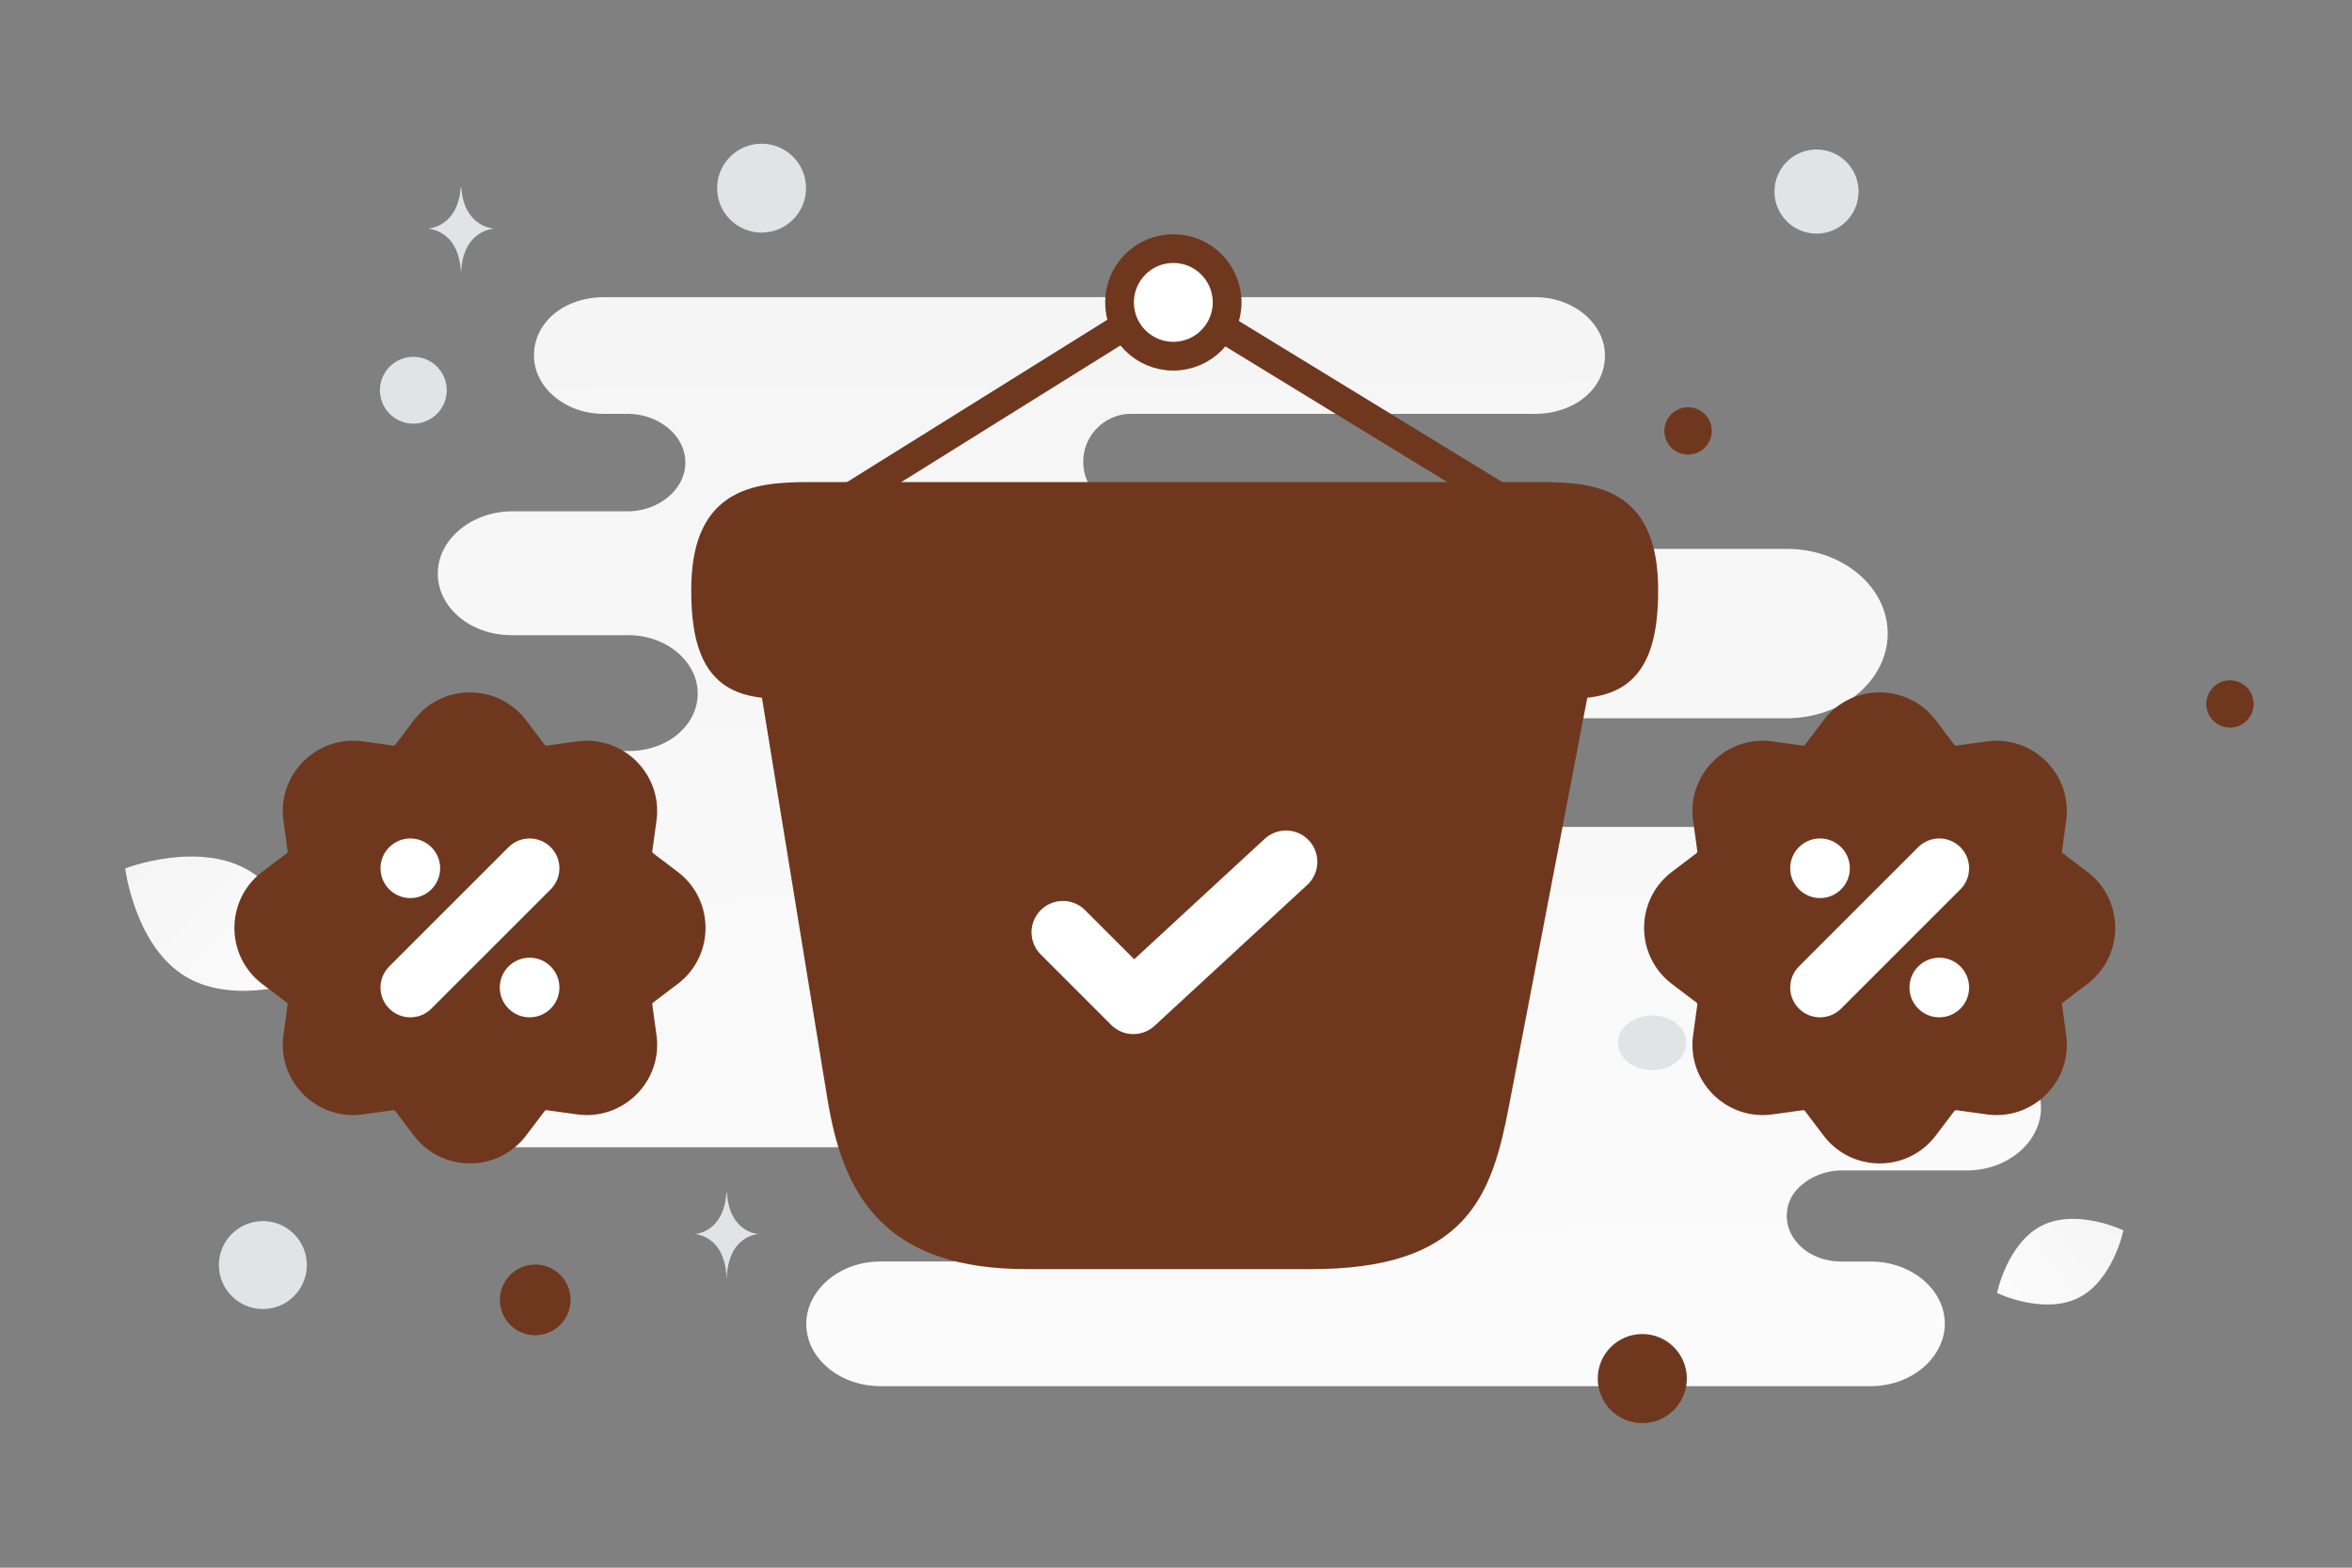 <svg width="900" height="600" viewBox="0 0 900 600" fill="none" xmlns="http://www.w3.org/2000/svg"><rect x="0" y="0" width="900" height="600" fill="#808080" stroke="none"/><path fill="transparent" d="M0 0h900v600H0z"/><path d="M752.563 399.649h-55.005c-13.479 0-24.771-9.174-24.771-20.793 0-5.81 2.914-11.008 7.285-14.677 4.372-3.67 10.564-6.116 17.486-6.116h8.014c6.921 0 13.114-2.446 17.485-6.115 4.371-3.67 7.285-8.868 7.285-14.678 0-11.313-10.928-20.792-24.77-20.792H537.565c-4.389 0-7.21-5.396-7.21-9.785 0-11.008-10.564-19.876-23.678-19.876h-62.521a5.962 5.962 0 1 1 0-11.925h239.559c10.564 0 20.4-3.669 27.321-9.479 6.921-5.81 11.292-14.066 11.292-22.933 0-18.041-17.485-32.412-38.613-32.412H559.986c-19.414 0-38.631-14.983-58.045-14.983h-69.079c-10.133 0-18.347-8.214-18.347-18.347 0-10.132 8.214-18.347 18.347-18.347h154.684c7.286 0 14.207-2.446 18.943-6.421 4.735-3.975 7.649-9.479 7.649-15.9 0-12.231-12.021-22.322-26.592-22.322H230.92c-7.286 0-14.207 2.446-18.943 6.421-4.735 3.976-7.649 9.48-7.649 15.901 0 12.231 12.021 22.321 26.592 22.321h9.107c12.021 0 22.221 8.256 22.221 18.653 0 5.198-2.55 9.785-6.557 13.148-4.007 3.364-9.472 5.504-15.664 5.504h-44.078c-7.649 0-14.935 2.752-20.035 7.033-5.1 4.281-8.378 10.091-8.378 16.818 0 13.148 12.749 23.544 28.049 23.544h44.806c14.571 0 26.592 10.091 26.592 22.322 0 6.116-2.914 11.62-7.65 15.595-4.735 3.975-11.292 6.421-18.578 6.421h-40.07c-6.557 0-12.385 2.14-16.757 5.81-4.371 3.669-6.921 8.561-6.921 14.065 0 11.008 10.564 19.876 23.678 19.876h32.421c18.578 0 33.513 12.537 33.513 28.131 0 7.645-3.643 14.983-9.836 19.876-6.192 5.198-14.571 8.256-23.677 8.256h-45.171c-9.107 0-17.485 3.057-23.313 8.256-6.193 4.892-9.836 11.925-9.836 19.569 0 15.289 14.935 27.826 33.149 27.826h139.478c15.404 0 30.535 8.562 45.939 8.562h25.402c9.711 0 17.582 7.871 17.582 17.582 0 9.71-7.871 17.582-17.582 17.582h-61.83c-8.014 0-14.935 2.752-20.035 7.033-5.1 4.281-8.378 10.396-8.378 16.817 0 13.149 12.749 23.851 28.413 23.851h378.847c8.014 0 14.936-2.752 20.036-7.033 5.099-4.281 8.378-10.396 8.378-16.818 0-13.148-12.75-23.85-28.414-23.85h-11.292c-11.657 0-20.764-7.95-20.764-17.429 0-4.893 2.186-9.174 6.193-12.231 3.643-3.058 9.107-5.199 14.935-5.199h47.72c8.014 0 14.936-2.752 20.036-7.032 5.099-4.281 8.378-10.397 8.378-16.818 0-13.76-12.75-24.462-28.414-24.462z" fill="url(#a)"/><path d="M795.242 496.758c-13.349 6.621-31.065-1.893-31.065-1.893s3.937-19.245 17.293-25.858c13.348-6.621 31.057 1.884 31.057 1.884s-3.937 19.245-17.285 25.867z" fill="url(#b)"/><path d="M71.062 373.779c19.491 11.682 47.455.883 47.455.883s-3.656-29.735-23.16-41.404c-19.49-11.681-47.443-.896-47.443-.896s3.657 29.735 23.148 41.417z" fill="url(#c)"/><circle cx="645.942" cy="164.934" r="9.065" transform="rotate(180 645.942 164.934)" fill="#6f381e"/><circle cx="628.431" cy="527.623" r="17.049" transform="rotate(180 628.431 527.623)" fill="#6f381e"/><circle r="13.533" transform="matrix(-1 0 0 1 204.812 497.505)" fill="#6f381e"/><circle r="9.061" transform="matrix(-1 0 0 1 853.308 269.43)" fill="#6f381e"/><circle r="16.827" transform="matrix(-1 0 0 1 100.586 484.172)" fill="#E1E4E5"/><circle r="12.807" transform="matrix(-1 0 0 1 758.313 374.849)" fill="#E1E4E5"/><circle r="16.098" transform="matrix(-1 0 0 1 695.096 73.315)" fill="#E1E4E5"/><circle r="12.786" transform="scale(1 -1) rotate(-75 -18.241 -177.742)" fill="#E1E4E5"/><circle r="17.009" transform="matrix(-1 0 0 1 291.422 72.01)" fill="#E1E4E5"/><ellipse rx="13.084" ry="10.467" transform="matrix(-1 0 0 1 632.227 399.112)" fill="#E1E4E5"/><path d="M176.297 71.627h.186c1.104 15.638 12.734 15.879 12.734 15.879s-12.825.25-12.825 18.319c0-18.069-12.824-18.32-12.824-18.32s11.625-.24 12.729-15.878zm101.662 384.852h.179c1.059 15.591 12.225 15.831 12.225 15.831s-12.313.25-12.313 18.266c0-18.016-12.312-18.266-12.312-18.266s11.161-.24 12.221-15.831z" fill="#E1E4E5"/><path d="M446.403 114.707 327.1 189.125m123.935-73.903 120.845 73.903" stroke="#6f381e" stroke-width="11" stroke-miterlimit="10" stroke-linecap="round" stroke-linejoin="round"/><path d="M270 225.98c0-33.282 17.77-35.98 39.849-35.98h279.302C611.23 190 629 192.698 629 225.98c0 38.678-17.77 35.98-39.849 35.98H309.849c-22.079 0-39.849 2.698-39.849-35.98z" fill="#6f381e" stroke="#6f381e" stroke-width="11"/><path d="m296.728 264.575 25.34 155.28c5.751 34.866 19.59 60.386 70.99 60.386h108.373c55.893 0 64.16-24.442 70.63-58.23l30.193-157.436" fill="#6f381e"/><path d="m296.728 264.575 25.34 155.28c5.751 34.866 19.59 60.386 70.99 60.386h108.373c55.893 0 64.16-24.442 70.63-58.23l30.193-157.436" stroke="#6f381e" stroke-width="11" stroke-linecap="round"/><path d="m406.719 356.817 26.958 26.958 58.41-53.917" stroke="#fff" stroke-width="24" stroke-linecap="round" stroke-linejoin="round"/><path d="m717.071 273.933-19.299 17.842-38.597 8.011-2.185 28.402-8.375 10.196-10.559 24.76c6.554 4.491 19.954 13.691 21.119 14.565 1.165.874-3.884 8.618-6.554 12.381v16.021c5.462 3.277 16.822 9.904 18.57 10.196 2.185.364 14.201-1.457 15.658-2.913 1.456-1.457 18.206 15.657 21.483 17.842 3.277 2.185 14.201 5.462 16.022 5.098 1.456-.292 8.375-7.647 11.652-11.288l16.75-6.555 28.037-5.097 2.913-29.495 13.109-22.575 1.456-13.109-20.391-26.217-4.369-27.674-37.505-6.19-18.935-14.201z" fill="#6f381e"/><path fill-rule="evenodd" clip-rule="evenodd" d="m733.498 295.865-7.084-9.342c-3.594-4.74-10.72-4.74-14.314 0l-7.084 9.342a18.863 18.863 0 0 1-17.599 7.29l-11.615-1.597c-5.893-.81-10.932 4.228-10.121 10.121l1.597 11.615a18.863 18.863 0 0 1-7.29 17.599l-9.342 7.084c-4.74 3.594-4.74 10.72 0 14.314l9.342 7.084a18.863 18.863 0 0 1 7.29 17.599l-1.597 11.615c-.811 5.893 4.228 10.932 10.121 10.122l11.615-1.597a18.86 18.86 0 0 1 17.599 7.289l7.084 9.343c3.594 4.74 10.72 4.74 14.314 0l7.084-9.343a18.86 18.86 0 0 1 17.599-7.289l11.615 1.597c5.893.81 10.932-4.229 10.121-10.122l-1.597-11.615a18.863 18.863 0 0 1 7.29-17.599l9.343-7.084c4.74-3.594 4.74-10.72 0-14.314l-9.343-7.084a18.863 18.863 0 0 1-7.29-17.599l1.597-11.615c.811-5.893-4.228-10.931-10.121-10.121l-11.615 1.597a18.863 18.863 0 0 1-17.599-7.29zm7.23-20.196c-10.782-14.22-32.16-14.22-42.942 0l-7.084 9.343a.9.9 0 0 1-.838.347l-11.615-1.597c-17.679-2.431-32.795 12.685-30.365 30.364l1.597 11.615a.895.895 0 0 1-.347.838l-9.342 7.084c-14.22 10.783-14.22 32.16 0 42.942l9.342 7.084a.896.896 0 0 1 .347.838l-1.597 11.615c-2.43 17.68 12.686 32.796 30.365 30.365l11.615-1.597a.897.897 0 0 1 .838.347l7.084 9.342c10.782 14.22 32.16 14.22 42.942 0l7.084-9.342a.897.897 0 0 1 .838-.347l11.615 1.597c17.679 2.431 32.795-12.685 30.365-30.365l-1.597-11.615a.896.896 0 0 1 .347-.838l9.342-7.084c14.22-10.782 14.22-32.159 0-42.942l-9.342-7.084a.895.895 0 0 1-.347-.838l1.597-11.615c2.43-17.679-12.686-32.795-30.365-30.364l-11.615 1.597a.9.9 0 0 1-.838-.347l-7.084-9.343z" fill="#6f381e"/><path d="m750.142 340.383-45.637 45.637c-4.455 4.455-11.679 4.455-16.135 0-4.456-4.456-4.456-11.68 0-16.135l45.637-45.638c4.456-4.455 11.68-4.455 16.135 0 4.456 4.456 4.456 11.68 0 16.136zm-42.295-8.068c0 6.301-5.108 11.409-11.409 11.409-6.302 0-11.41-5.108-11.41-11.409 0-6.301 5.108-11.409 11.41-11.409 6.301 0 11.409 5.108 11.409 11.409zm22.819 45.637c0 6.301 5.108 11.409 11.409 11.409 6.301 0 11.409-5.108 11.409-11.409 0-6.301-5.108-11.409-11.409-11.409-6.301 0-11.409 5.108-11.409 11.409z" fill="#fff"/><path d="m177.649 273.933-19.299 17.842-38.597 8.011-2.185 28.402-8.375 10.196-10.56 24.76c6.555 4.491 19.954 13.691 21.12 14.565 1.165.874-3.884 8.618-6.555 12.381v16.021c5.462 3.277 16.823 9.904 18.571 10.196 2.185.364 14.201-1.457 15.657-2.913 1.457-1.457 18.207 15.657 21.484 17.842 3.277 2.185 14.201 5.462 16.021 5.098 1.457-.292 8.375-7.647 11.652-11.288l16.75-6.555 28.038-5.097 2.913-29.495 13.109-22.575 1.456-13.109-20.391-26.217-4.37-27.674-37.505-6.19-18.934-14.201z" fill="#6f381e"/><path fill-rule="evenodd" clip-rule="evenodd" d="m194.076 295.865-7.084-9.342c-3.594-4.74-10.72-4.74-14.314 0l-7.084 9.342a18.864 18.864 0 0 1-17.599 7.29l-11.615-1.597c-5.893-.81-10.932 4.228-10.122 10.121l1.597 11.615a18.86 18.86 0 0 1-7.289 17.599l-9.343 7.084c-4.74 3.594-4.74 10.72 0 14.314l9.343 7.084a18.86 18.86 0 0 1 7.289 17.599l-1.597 11.615c-.81 5.893 4.229 10.932 10.122 10.122l11.615-1.597a18.861 18.861 0 0 1 17.599 7.289l7.084 9.343c3.594 4.74 10.72 4.74 14.314 0l7.084-9.343a18.86 18.86 0 0 1 17.598-7.289l11.616 1.597c5.893.81 10.931-4.229 10.121-10.122l-1.597-11.615a18.863 18.863 0 0 1 7.29-17.599l9.342-7.084c4.74-3.594 4.74-10.72 0-14.314l-9.342-7.084a18.863 18.863 0 0 1-7.29-17.599l1.597-11.615c.81-5.893-4.228-10.931-10.121-10.121l-11.616 1.597a18.862 18.862 0 0 1-17.598-7.29zm7.23-20.196c-10.783-14.22-32.16-14.22-42.942 0l-7.084 9.343a.9.9 0 0 1-.838.347l-11.615-1.597c-17.68-2.431-32.796 12.685-30.365 30.364l1.597 11.615a.897.897 0 0 1-.347.838l-9.342 7.084c-14.22 10.783-14.22 32.16 0 42.942l9.342 7.084a.898.898 0 0 1 .347.838l-1.597 11.615c-2.431 17.68 12.685 32.796 30.365 30.365l11.615-1.597a.898.898 0 0 1 .838.347l7.084 9.342c10.782 14.22 32.159 14.22 42.942 0l7.084-9.342a.897.897 0 0 1 .838-.347l11.615 1.597c17.679 2.431 32.795-12.685 30.364-30.365l-1.597-11.615a.9.9 0 0 1 .347-.838l9.343-7.084c14.22-10.782 14.22-32.159 0-42.942l-9.343-7.084a.9.9 0 0 1-.347-.838l1.597-11.615c2.431-17.679-12.685-32.795-30.364-30.364l-11.615 1.597a.9.9 0 0 1-.838-.347l-7.084-9.343z" fill="#6f381e"/><path d="m210.72 340.383-45.637 45.637c-4.456 4.455-11.68 4.455-16.135 0-4.456-4.456-4.456-11.68 0-16.135l45.637-45.638c4.455-4.455 11.679-4.455 16.135 0 4.456 4.456 4.456 11.68 0 16.136zm-42.295-8.068c0 6.301-5.109 11.409-11.41 11.409s-11.409-5.108-11.409-11.409c0-6.301 5.108-11.409 11.409-11.409 6.301 0 11.41 5.108 11.41 11.409zm22.818 45.637c0 6.301 5.108 11.409 11.409 11.409 6.302 0 11.41-5.108 11.41-11.409 0-6.301-5.108-11.409-11.41-11.409-6.301 0-11.409 5.108-11.409 11.409z" fill="#fff"/><circle cx="448.977" cy="115.736" r="20.589" fill="#fff" stroke="#6f381e" stroke-width="11"/><defs><linearGradient id="a" x1="481.233" y1="764.188" x2="472.679" y2="-339.713" gradientUnits="userSpaceOnUse"><stop stop-color="#fff"/><stop offset="1" stop-color="#EEE"/></linearGradient><linearGradient id="b" x1="743.983" y1="517.411" x2="854.079" y2="430.325" gradientUnits="userSpaceOnUse"><stop stop-color="#fff"/><stop offset="1" stop-color="#EEE"/></linearGradient><linearGradient id="c" x1="146.488" y1="411.383" x2="-10.346" y2="265.663" gradientUnits="userSpaceOnUse"><stop stop-color="#fff"/><stop offset="1" stop-color="#EEE"/></linearGradient></defs></svg>